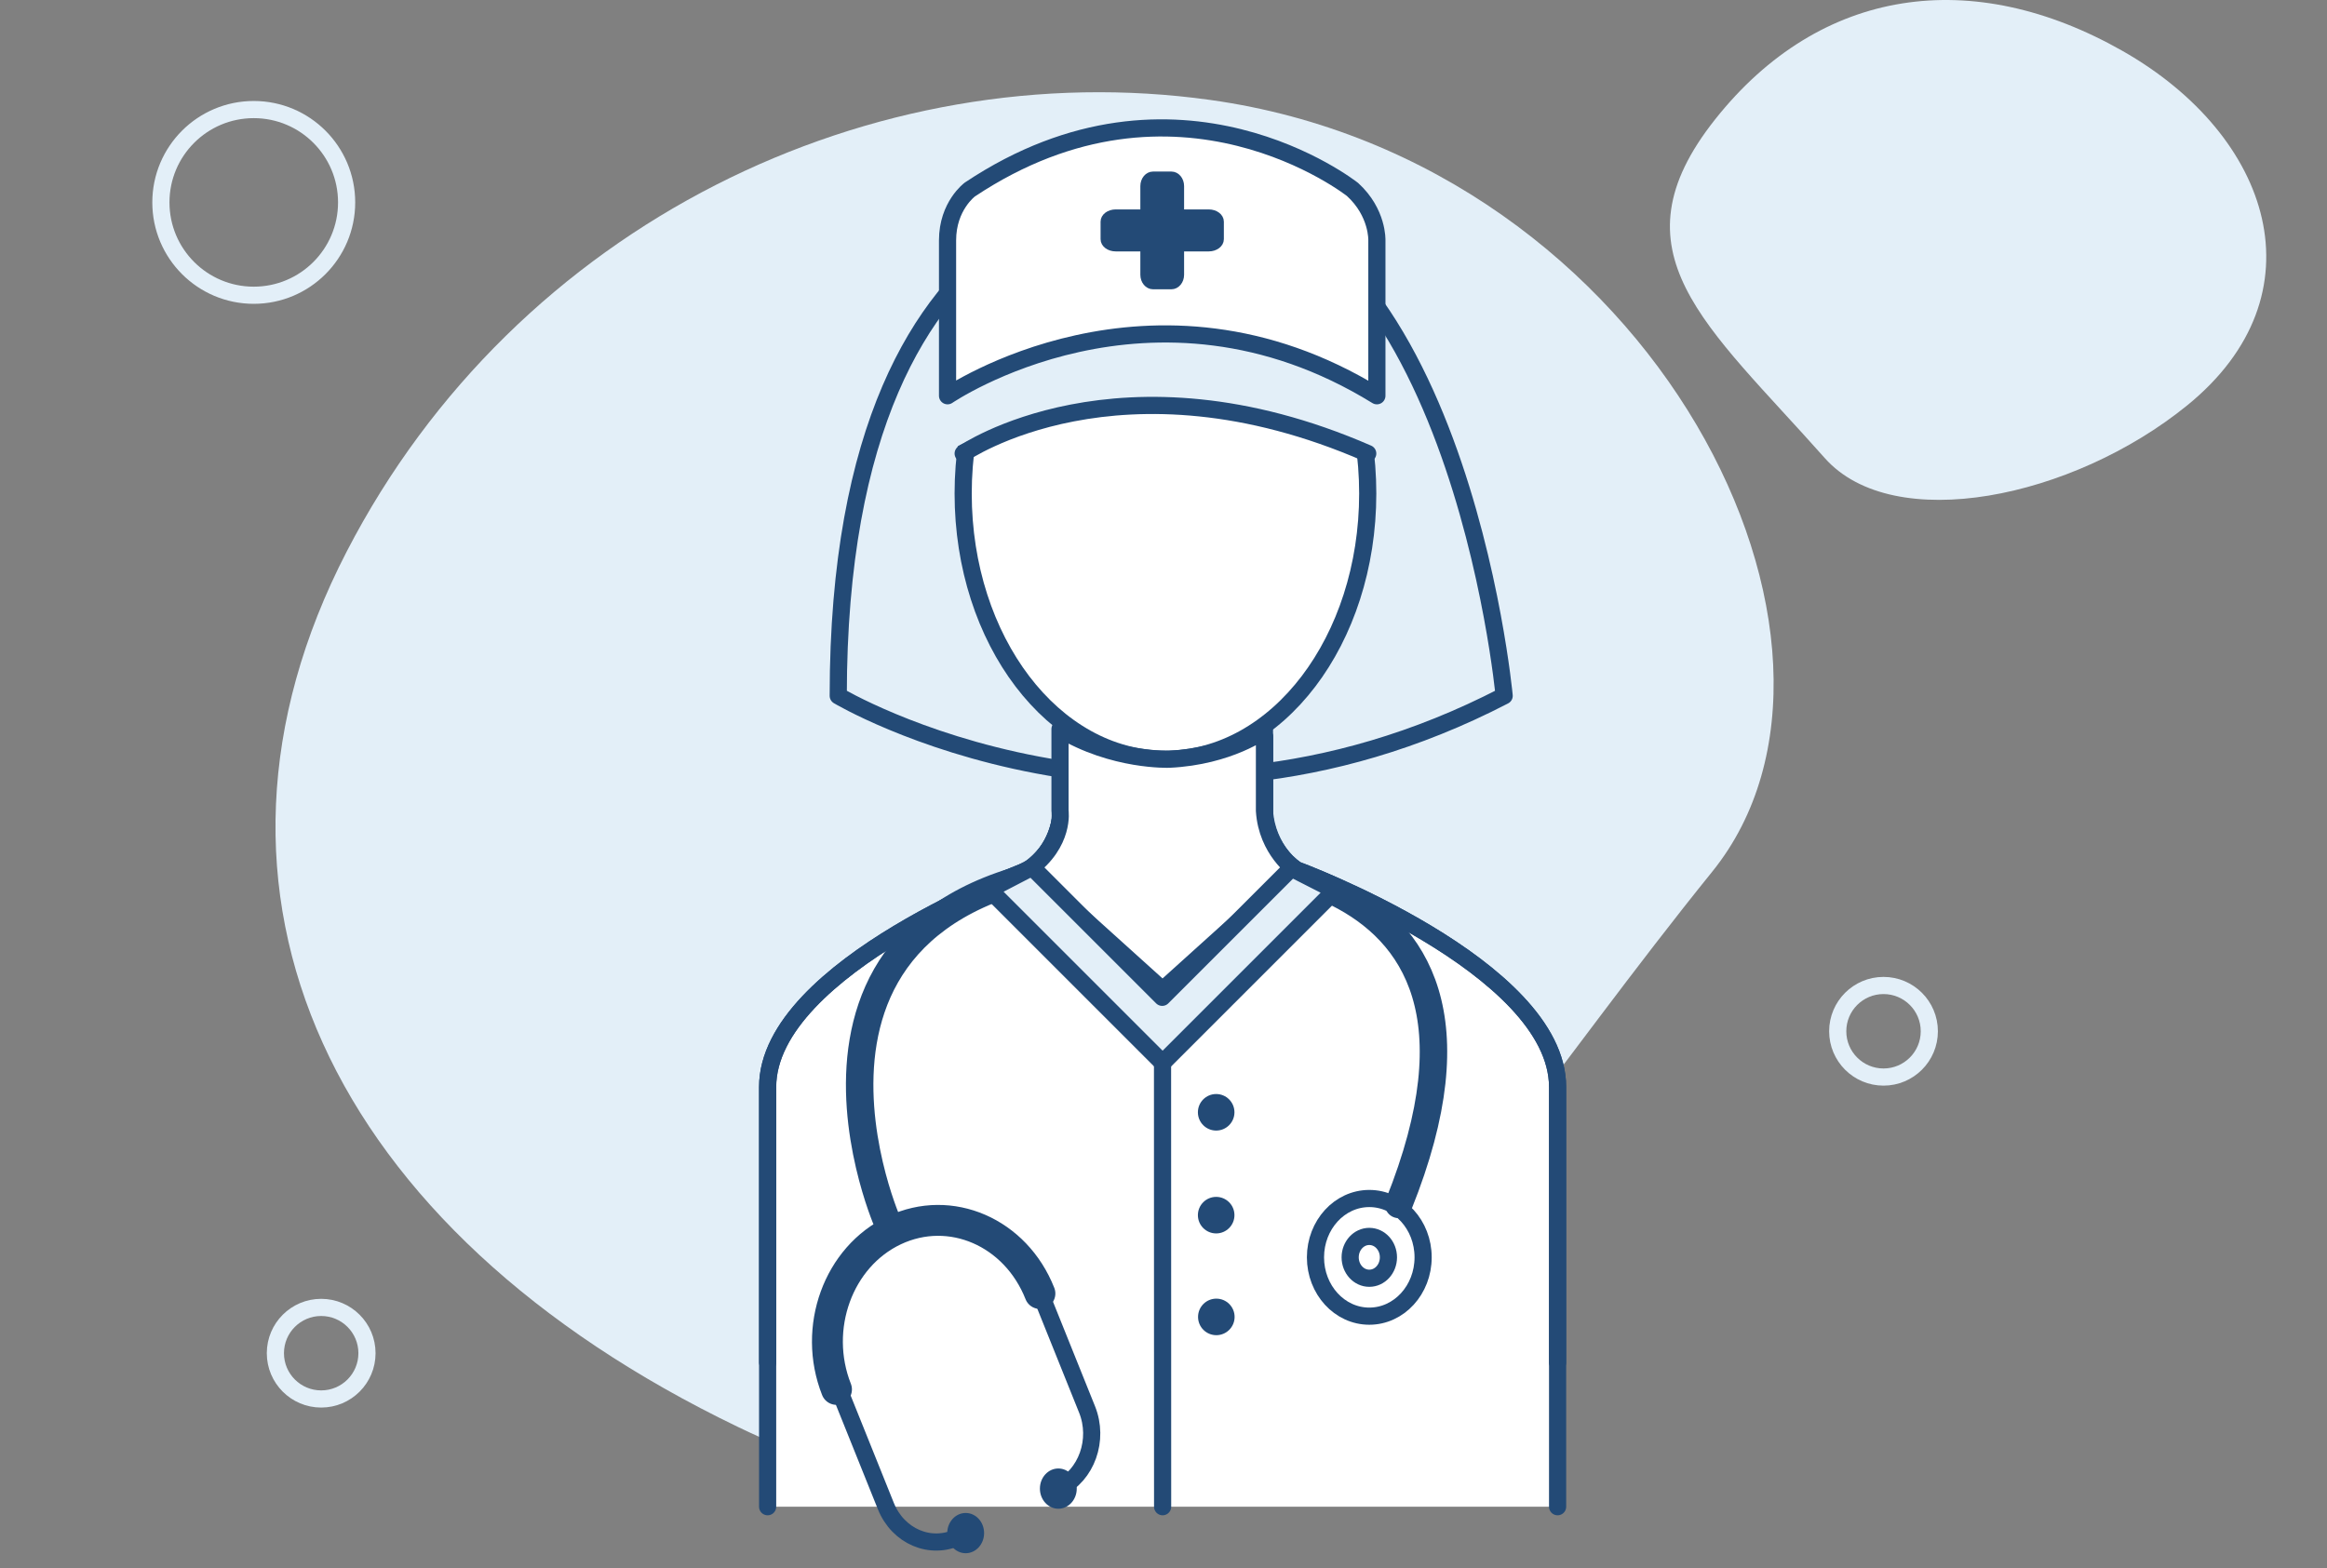 <svg viewBox="0 0 678 457" xmlns="http://www.w3.org/2000/svg" style="fill-rule:evenodd;clip-rule:evenodd;stroke-linecap:round;stroke-linejoin:round;stroke-miterlimit:1.5;"><rect x="0" y="0" width="678" height="457" fill="#808080" stroke="none"/><clipPath><rect x="0" y="-0.972" width="676.921" height="456.856"/></clipPath><rect x="0" y="0" width="677.675" height="456.154" style="fill:none;"/><path d="M498.882,254.033c-91.824,113.653 -144.183,229.089 -283.843,161.842c-119.314,-57.45 -165.31,-155.854 -114.046,-255.089c49.434,-95.695 153.421,-145.404 251.696,-131.649c129.637,18.145 199.21,159.276 146.193,224.896Z" style="fill:#e3eff8;"/><path d="M223.658,439.111l0,-123.165c0,0 -0.69,-8.299 9.805,-22.034c0,0 20.835,-21.761 54.788,-35.188l50.491,51.019l50.237,-50.865c0,0 64.398,24.809 64.847,58.955c0.449,34.147 0,121.278 0,121.278" style="fill:#fff;"/><path d="M244.233,202.778c0,0 90.205,53.799 194.025,0c0,0 -13.843,-148.417 -96.695,-148.417c0,0 -97.33,-8.507 -97.33,148.417Z" style="fill:#e3eff8;stroke:#234a76;stroke-width:5px;"/><ellipse cx="339.567" cy="143.828" rx="58.938" ry="77.434" style="fill:#fff;stroke:#234a76;stroke-width:5px;"/><path d="M368.416,214.662l0,23.191c0,0 0.619,9.641 9.284,15.634c0,0 76.126,28.141 76.126,63.317l0,80.254" style="fill:none;stroke:#234a76;stroke-width:5px;"/><path d="M309.068,214.662l0,23.191c0,0 -0.619,9.641 -9.284,15.634c0,0 -76.126,28.141 -76.126,63.317l0,80.254" style="fill:none;stroke:#234a76;stroke-width:5px;"/><path d="M309.068,214.662l0,23.191c0,0 -0.619,9.641 -9.284,15.634c0,0 -76.126,28.141 -76.126,63.317l0,122.307" style="fill:none;stroke:#234a76;stroke-width:5px;"/><path d="M368.416,214.662l0,23.191c0,0 0.619,9.641 9.284,15.634c0,0 76.126,28.141 76.126,63.317l0,122.307" style="fill:none;stroke:#234a76;stroke-width:5px;"/><path d="M276.632,128.506c0,0 52.931,-31.288 126.312,3.329c0,0 -13.15,-67.618 -62.084,-68.093c0,0 -42.242,-7.131 -64.228,64.764Z" style="fill:#e3eff8;stroke:#e3eff8;stroke-width:5px;"/><path d="M258.405,355.795c0,0 -45.29,-104.534 80.569,-104.534c0,0 112.371,-9.224 68.544,99.752" style="fill:none;stroke:#234a76;stroke-width:8px;"/><ellipse cx="398.962" cy="366.433" rx="15.682" ry="17.145" style="fill:none;stroke:#234a76;stroke-width:5px;"/><ellipse cx="398.962" cy="366.433" rx="5.575" ry="6.095" style="fill:none;stroke:#234a76;stroke-width:5px;"/><path d="M243.722,404.926c-7.056,-17.881 0.495,-38.66 16.85,-46.373c16.356,-7.714 35.362,0.541 42.418,18.421" style="fill:none;stroke:#234a76;stroke-width:9px;"/><path d="M244.439,404.926l13.672,34.012c3.555,8.842 13.007,12.867 21.096,8.98" style="fill:none;stroke:#234a76;stroke-width:5px;"/><path d="M308.518,433.836c8.088,-3.886 11.769,-14.221 8.214,-23.064l-13.742,-34.185" style="fill:none;stroke:#234a76;stroke-width:5px;"/><ellipse cx="281.361" cy="446.799" rx="5.367" ry="5.867" style="fill:#234a76;"/><ellipse cx="308.357" cy="433.836" rx="5.367" ry="5.867" style="fill:#234a76;"/><path d="M308.847,212.462l0,23.834c0,0 1.479,9.343 -9.085,17.065l38.957,35.157l38.771,-34.989c0,0 -8.349,-5.697 -9.074,-17.233l0,-23.548c0,0 -10.196,7.686 -27.751,8.514c0,0 -16.288,0.638 -31.818,-8.8Z" style="fill:#fff;stroke:#234a76;stroke-width:5px;"/><path d="M288.231,259.232l50.511,50.511l50.237,-50.237l-12.719,-6.486l-37.634,37.634l-37.91,-37.91l-12.485,6.488Z" style="fill:#e3eff8;stroke:#234a76;stroke-width:5px;"/><path d="M276.079,115.339c0,0 59.34,-40.544 125.092,0l0,-45.292c0,0 0.315,-8.07 -7.094,-14.824c0,0 -50.916,-40.373 -111.486,0c0,0 -6.512,4.761 -6.512,14.824l0,45.292Z" style="fill:#fff;stroke:#234a76;stroke-width:5px;"/><path d="M343.999,54.228c0,-1.784 -1.204,-3.232 -2.686,-3.232l-5.374,0c-1.482,0 -2.686,1.448 -2.686,3.232l0,25.848c0,1.785 1.204,3.233 2.686,3.233l5.374,0c1.482,0 2.686,-1.448 2.686,-3.233l0,-19.389l0,-6.459Z" style="fill:#234a76;stroke:#234a76;stroke-width:2px;"/><path d="M352.192,72.271c1.872,0 3.393,-1.146 3.393,-2.559l0,-5.119c0,-1.413 -1.521,-2.56 -3.393,-2.56l-27.132,0c-1.872,0 -3.393,1.147 -3.393,2.56l0,5.119c0,1.413 1.521,2.559 3.393,2.559l20.352,0l6.78,0Z" style="fill:#234a76;stroke:#234a76;stroke-width:2px;"/><path d="M338.718,309.743l0.024,129.368" style="fill:none;stroke:#234a76;stroke-width:5px;"/><circle cx="354.347" cy="324.163" r="5.325" style="fill:#234a76;"/><circle cx="354.347" cy="354.14" r="5.325" style="fill:#234a76;"/><circle cx="354.392" cy="383.796" r="5.325" style="fill:#234a76;"/><path d="M280.629,132.168c0,0 45.594,-31.527 117.875,0" style="fill:none;stroke:#234a76;stroke-width:5px;"/><path d="M531.656,133.484c-34.596,-38.994 -62.622,-60.016 -31.915,-98.717c30.707,-38.701 75.06,-44.701 118.641,-19.95c43.581,24.751 58.532,71.1 18.892,103.318c-33.412,27.155 -85.643,37.863 -105.618,15.349Z" style="fill:#e3eff8;"/><circle cx="93.58" cy="394.37" r="13.343" style="fill:none;stroke:#e3eff8;stroke-width:5px;"/><circle cx="548.786" cy="300.549" r="13.343" style="fill:none;stroke:#e3eff8;stroke-width:5px;"/><circle cx="73.935" cy="58.988" r="27.058" style="fill:none;stroke:#e3eff8;stroke-width:5px;"/></svg>